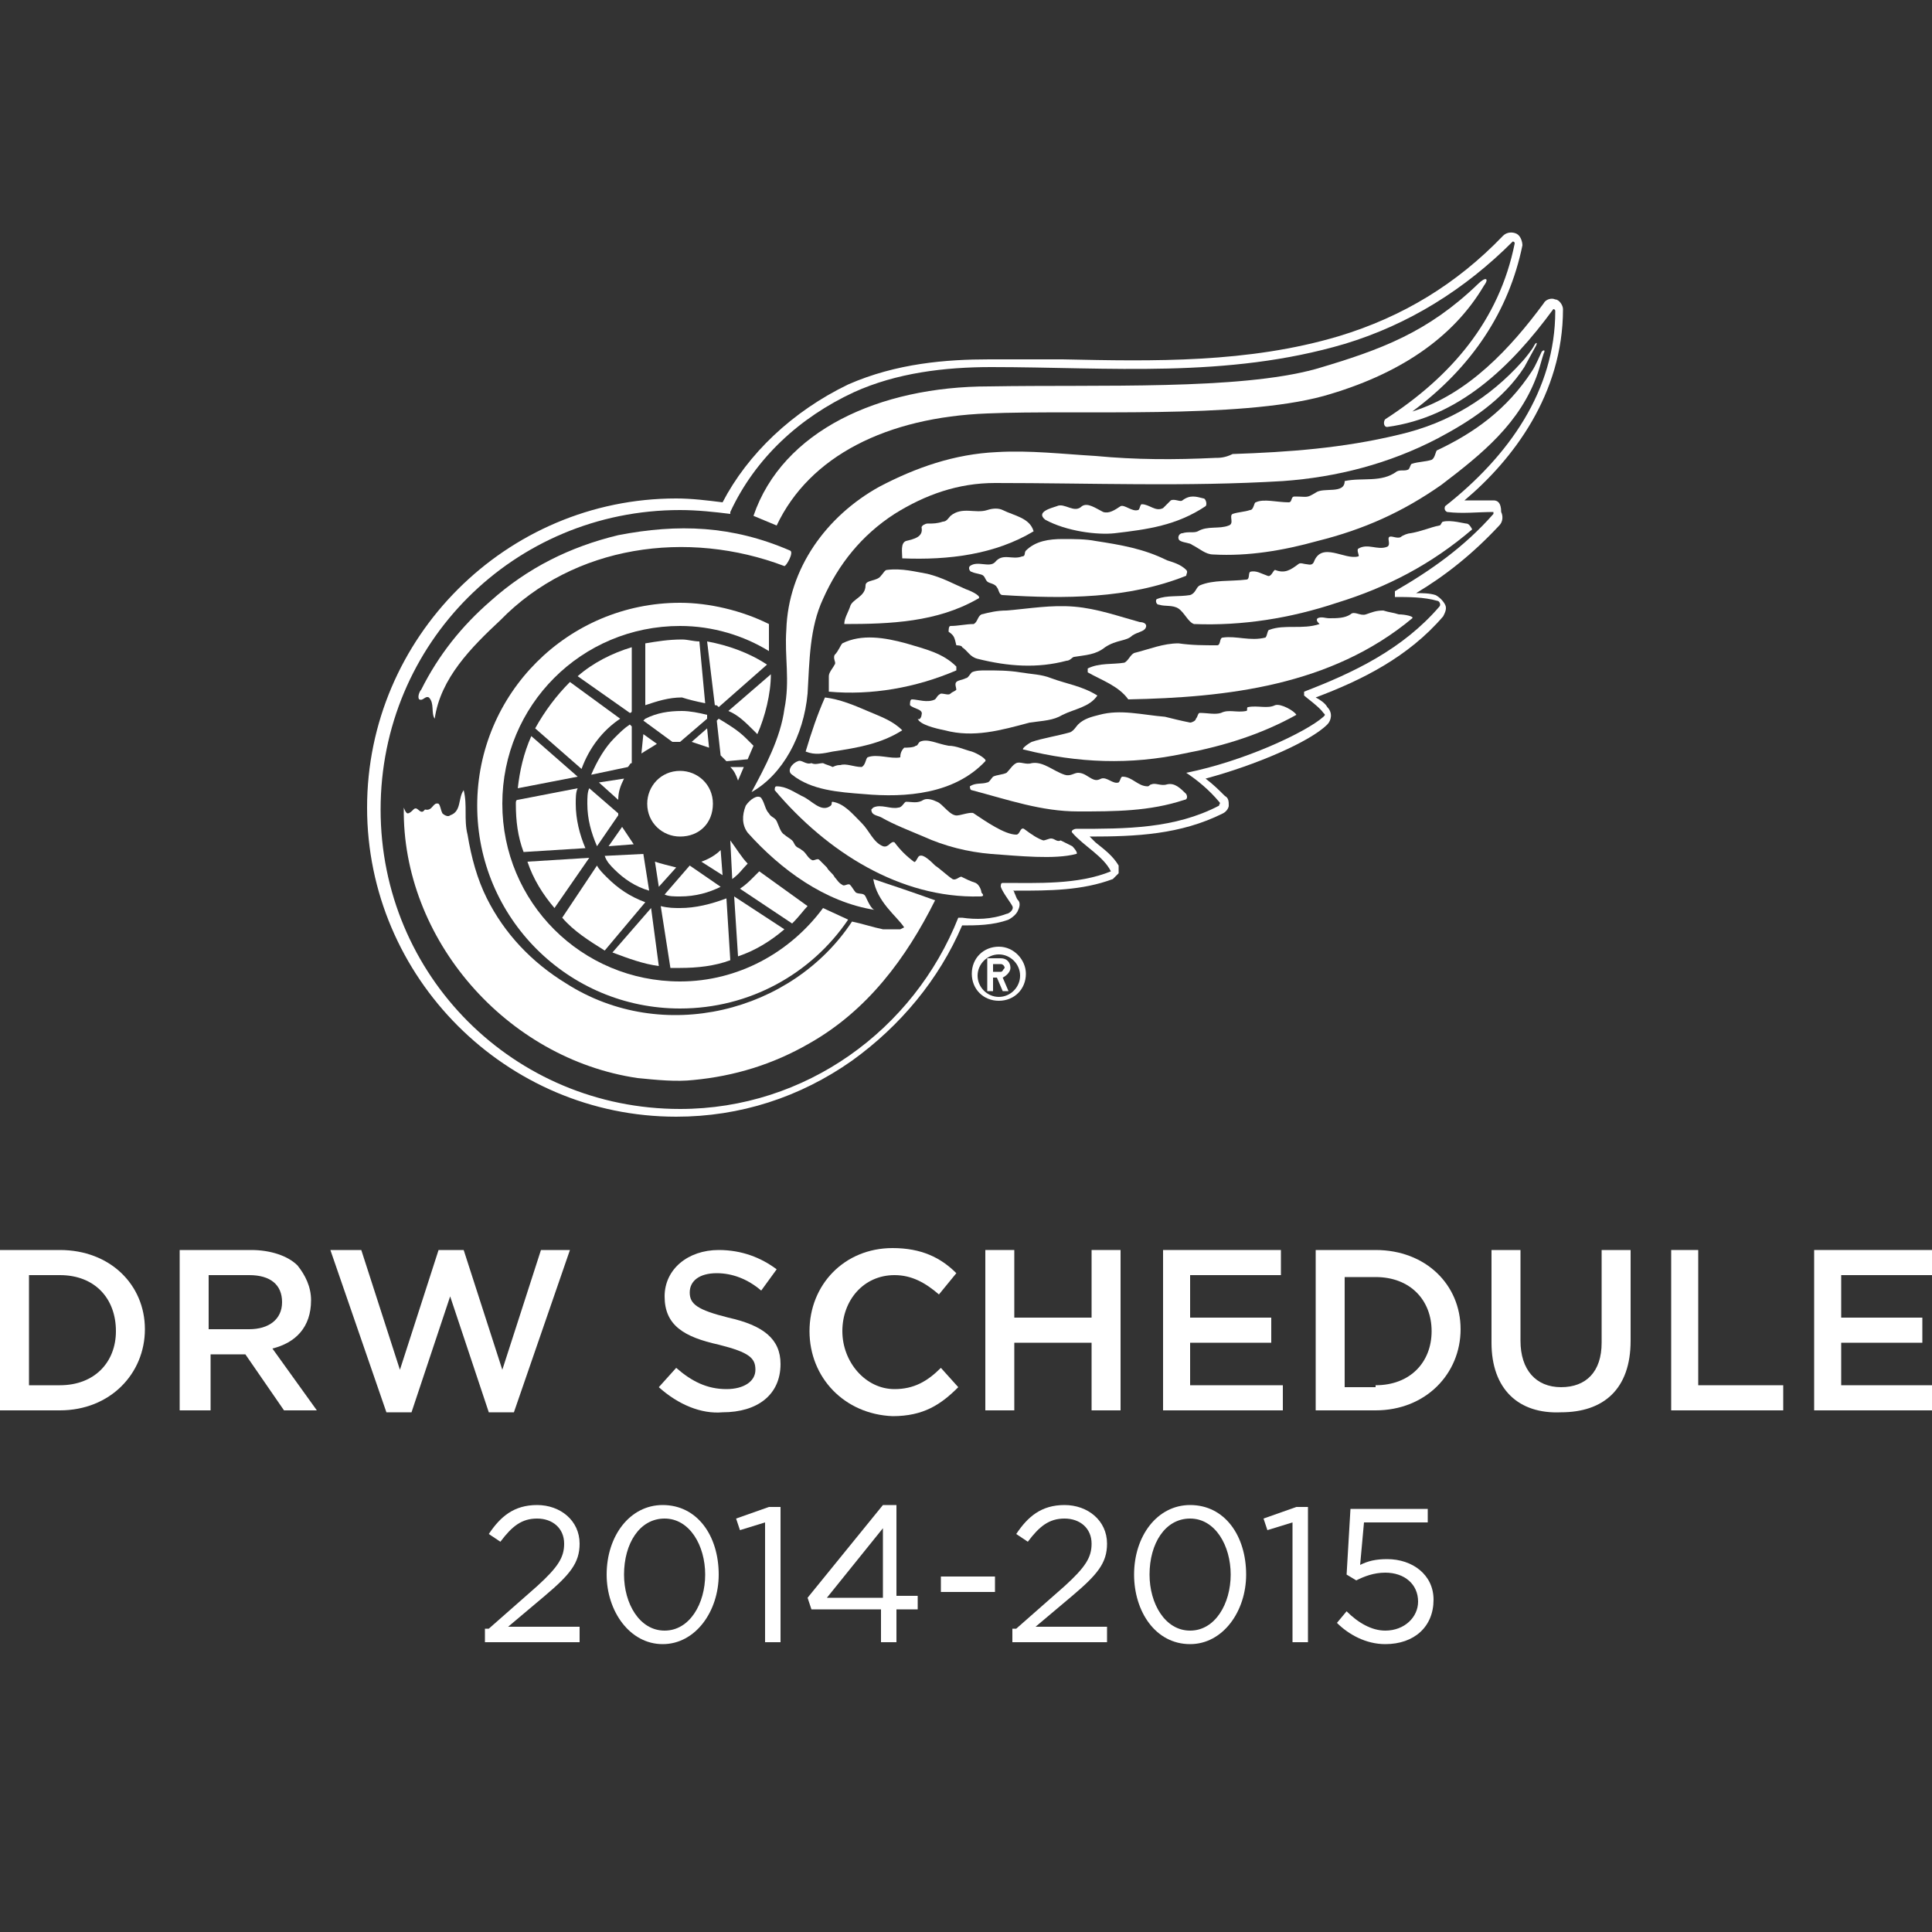 <?xml version="1.0" encoding="utf-8"?>
<!-- Generator: Adobe Illustrator 17.1.0, SVG Export Plug-In . SVG Version: 6.00 Build 0)  -->
<!DOCTYPE svg PUBLIC "-//W3C//DTD SVG 1.1//EN" "http://www.w3.org/Graphics/SVG/1.1/DTD/svg11.dtd">
<svg version="1.1" id="Layer_1" xmlns="http://www.w3.org/2000/svg" xmlns:xlink="http://www.w3.org/1999/xlink" x="0px" y="0px"
	 viewBox="0 0 100 100" enable-background="new 0 0 100 100" xml:space="preserve">
<rect x="0" y="0" width="100" height="100" fill="#333333" stroke="none"/>
<g>
	<g>
		<path fill="#FFFFFF" d="M0,64.7h3.1c2.6,0,4.4,1.8,4.4,4.1v0c0,2.3-1.8,4.2-4.4,4.2H0V64.7z M3.1,71.7c1.8,0,2.9-1.2,2.9-2.8v0
			C6,67.2,4.9,66,3.1,66H1.5v5.7H3.1z"/>
		<path fill="#FFFFFF" d="M9.3,64.7H13c1,0,1.9,0.3,2.4,0.8c0.4,0.5,0.7,1.1,0.7,1.8v0c0,1.4-0.8,2.2-2,2.5l2.3,3.2h-1.7l-2-2.9
			h-1.8V73H9.3V64.7z M12.9,68.8c1,0,1.7-0.5,1.7-1.4v0c0-0.9-0.6-1.4-1.7-1.4h-2.1v2.8H12.9z"/>
		<path fill="#FFFFFF" d="M17.1,64.7h1.6l2,6.2l2-6.2H24l2,6.2l2-6.2h1.5l-2.9,8.4h-1.3l-2-6l-2,6H20L17.1,64.7z"/>
		<path fill="#FFFFFF" d="M34.1,71.8l0.9-1c0.8,0.7,1.6,1.1,2.6,1.1c0.9,0,1.5-0.4,1.5-1v0c0-0.6-0.3-0.9-1.9-1.3
			c-1.8-0.4-2.8-1-2.8-2.5v0c0-1.4,1.2-2.4,2.8-2.4c1.2,0,2.2,0.4,3,1l-0.8,1.1c-0.7-0.6-1.5-0.9-2.3-0.9c-0.9,0-1.4,0.4-1.4,1v0
			c0,0.6,0.4,0.9,2,1.3c1.8,0.4,2.7,1.1,2.7,2.4v0c0,1.6-1.2,2.5-3,2.5C36.3,73.2,35.1,72.7,34.1,71.8z"/>
		<path fill="#FFFFFF" d="M41.9,68.9L41.9,68.9c0-2.4,1.8-4.3,4.3-4.3c1.5,0,2.5,0.5,3.3,1.3l-0.9,1.1c-0.7-0.6-1.4-1-2.3-1
			c-1.6,0-2.7,1.3-2.7,2.9v0c0,1.6,1.2,3,2.7,3c1,0,1.7-0.4,2.4-1.1l0.9,1c-0.9,0.9-1.8,1.5-3.4,1.5C43.7,73.2,41.9,71.3,41.9,68.9z
			"/>
		<path fill="#FFFFFF" d="M51,64.7h1.5v3.5h4v-3.5h1.5V73h-1.5v-3.5h-4V73H51V64.7z"/>
		<path fill="#FFFFFF" d="M60.1,64.7h6.2V66h-4.7v2.2h4.2v1.3h-4.2v2.2h4.8V73h-6.2V64.7z"/>
		<path fill="#FFFFFF" d="M68.1,64.7h3.1c2.6,0,4.4,1.8,4.4,4.1v0c0,2.3-1.8,4.2-4.4,4.2h-3.1V64.7z M71.2,71.7
			c1.8,0,2.9-1.2,2.9-2.8v0c0-1.6-1.1-2.8-2.9-2.8h-1.6v5.7H71.2z"/>
		<path fill="#FFFFFF" d="M77.2,69.5v-4.8h1.5v4.7c0,1.5,0.8,2.4,2.1,2.4c1.3,0,2.1-0.8,2.1-2.3v-4.8h1.5v4.7c0,2.5-1.4,3.7-3.6,3.7
			C78.6,73.2,77.2,71.9,77.2,69.5z"/>
		<path fill="#FFFFFF" d="M86.4,64.7h1.5v7h4.4V73h-5.8V64.7z"/>
		<path fill="#FFFFFF" d="M93.8,64.7h6.2V66h-4.7v2.2h4.2v1.3h-4.2v2.2h4.8V73h-6.2V64.7z"/>
		<path fill="#FFFFFF" d="M25.3,84.3l2.5-2.2c1.1-1,1.4-1.5,1.4-2.2c0-0.8-0.6-1.3-1.4-1.3c-0.8,0-1.3,0.4-1.9,1.2l-0.6-0.4
			c0.6-0.9,1.3-1.5,2.5-1.5c1.2,0,2.2,0.8,2.2,2v0c0,1-0.5,1.6-1.8,2.7l-1.9,1.6h3.7V85h-4.9V84.3z"/>
		<path fill="#FFFFFF" d="M31.4,81.5L31.4,81.5c0-2,1.2-3.6,2.9-3.6c1.8,0,2.9,1.6,2.9,3.6v0c0,1.9-1.2,3.6-2.9,3.6
			C32.6,85.1,31.4,83.4,31.4,81.5z M36.5,81.5L36.5,81.5c0-1.5-0.8-2.9-2.1-2.9c-1.3,0-2.1,1.3-2.1,2.9v0c0,1.5,0.8,2.9,2.1,2.9
			C35.7,84.4,36.5,83,36.5,81.5z"/>
		<path fill="#FFFFFF" d="M39.6,78.8l-1.3,0.4l-0.2-0.6l1.7-0.6h0.6v7h-0.8V78.8z"/>
		<path fill="#FFFFFF" d="M45.7,83.3H42l-0.2-0.6l3.9-4.8h0.7v4.7h1.1v0.7h-1.1V85h-0.8V83.3z M45.7,82.7v-3.6l-2.9,3.6H45.7z"/>
		<path fill="#FFFFFF" d="M48.7,81.6h2.8v0.8h-2.8V81.6z"/>
		<path fill="#FFFFFF" d="M52.6,84.3l2.5-2.2c1.1-1,1.4-1.5,1.4-2.2c0-0.8-0.6-1.3-1.4-1.3c-0.8,0-1.3,0.4-1.9,1.2l-0.6-0.4
			c0.6-0.9,1.3-1.5,2.5-1.5c1.2,0,2.2,0.8,2.2,2v0c0,1-0.5,1.6-1.8,2.7l-1.9,1.6h3.7V85h-4.9V84.3z"/>
		<path fill="#FFFFFF" d="M58.7,81.5L58.7,81.5c0-2,1.2-3.6,2.9-3.6c1.8,0,2.9,1.6,2.9,3.6v0c0,1.9-1.2,3.6-2.9,3.6
			C59.8,85.1,58.7,83.4,58.7,81.5z M63.7,81.5L63.7,81.5c0-1.5-0.8-2.9-2.1-2.9c-1.3,0-2.1,1.3-2.1,2.9v0c0,1.5,0.8,2.9,2.1,2.9
			C62.9,84.4,63.7,83,63.7,81.5z"/>
		<path fill="#FFFFFF" d="M66.9,78.8l-1.3,0.4l-0.2-0.6l1.7-0.6h0.6v7h-0.8V78.8z"/>
		<path fill="#FFFFFF" d="M69.2,84l0.5-0.6c0.6,0.6,1.3,1,2,1c1,0,1.7-0.7,1.7-1.5v0c0-0.9-0.7-1.5-1.7-1.5c-0.6,0-1.1,0.2-1.5,0.4
			l-0.5-0.3l0.2-3.4h4v0.7h-3.3L70.4,81c0.4-0.2,0.8-0.3,1.4-0.3c1.3,0,2.4,0.8,2.4,2.1v0c0,1.4-1,2.3-2.5,2.3
			C70.7,85.1,69.8,84.6,69.2,84z"/>
	</g>
	<g>
		<path fill="#FFFFFF" d="M77.3,26.6c-1.5,1.7-3.2,2.9-5.1,4c0,0,0,0.2,0,0.3c0.7,0,1.5,0,2.2,0.2c0.1,0,0.2,0.2,0.1,0.3
			c-1.9,2.2-4.4,3.4-7,4.4c0,0,0,0.1,0,0.2c0.1,0.1,0.8,0.6,1,0.9c0.1,0.1,0.1,0.1,0,0.2c-0.9,0.8-4.1,2.3-7.1,2.9
			c0.6,0.4,1.2,0.9,1.7,1.5c0.1,0.1,0,0.1,0,0.2c-2.3,1.2-4.8,1.2-7.4,1.2c-0.1,0-0.3,0.1-0.2,0.2c0.6,0.7,1.6,1.2,2,2
			c-1.7,0.7-3.8,0.6-5.6,0.6c-0.1,0-0.1,0.1-0.1,0.2c0.1,0.3,0.5,0.8,0.6,1c0.1,0.2-0.2,0.4-0.3,0.4c-0.8,0.3-1.6,0.3-2.3,0.2
			l-0.2,0c-2.3,5.8-7.9,9.9-14.4,9.9c-8.6,0-15.5-6.9-15.5-15.5c0-8.6,6.9-15.5,15.5-15.5c0.9,0,1.8,0.1,2.6,0.2l0-0.1
			c1.3-2.8,3.6-4.9,6.4-6.2c2.2-1,4.7-1.3,7.1-1.3c6.1,0,12.2,0.6,18.3-1.2c3.3-1,6.2-2.8,8.7-5.3c0,0,0.1,0,0.1,0.1
			c-0.8,4-3.3,6.9-6.7,9.1c-0.1,0.1-0.1,0.4,0.1,0.4c3.7-0.5,6.4-3.1,8.6-6.1c0,0,0.1,0,0.1,0.1c0,4.1-2.4,7.5-5.7,10.1
			c0,0-0.1,0.2,0.1,0.3c0.8,0.1,1.6,0,2.4,0C77.3,26.4,77.3,26.6,77.3,26.6 M77.3,25.9c-0.4,0-0.9,0-1.3,0c-0.1,0-0.2,0-0.2,0
			c2.5-2.1,5.1-5.5,5.1-9.9c0-0.2-0.2-0.5-0.4-0.5c-0.2-0.1-0.5,0-0.6,0.2c-1.7,2.3-3.9,4.7-6.8,5.6c3.1-2.3,5-5.2,5.7-8.6
			c0-0.2-0.1-0.5-0.3-0.6c-0.2-0.1-0.5-0.1-0.7,0.1c-2.4,2.5-5.2,4.2-8.5,5.2c-4.7,1.4-9.6,1.3-14.3,1.2c-1.2,0-2.5,0-3.8,0
			c-2.2,0-4.8,0.2-7.3,1.3c-2.9,1.4-5.2,3.6-6.5,6.1c-0.8-0.1-1.6-0.2-2.4-0.2c-8.8,0-16,7.2-16,16c0,8.8,7.2,16,16,16
			c3.3,0,6.4-1,9.1-2.9c2.5-1.8,4.5-4.2,5.7-7c0.7,0,1.6,0,2.4-0.3c0,0,0.4-0.2,0.5-0.5c0.1-0.2,0.1-0.4,0-0.5
			c-0.1-0.1-0.1-0.2-0.2-0.4c0,0,0-0.1-0.1-0.1c0.1,0,0.2,0,0.2,0c1.7,0,3.4,0,5-0.6c0.1-0.1,0.2-0.2,0.3-0.3c0-0.1,0-0.3,0-0.4
			c-0.3-0.5-0.7-0.8-1.2-1.2c-0.1-0.1-0.2-0.2-0.3-0.3c2.4,0,4.7-0.1,6.9-1.2c0.2-0.1,0.3-0.3,0.3-0.4c0-0.2,0-0.4-0.2-0.5
			c-0.3-0.3-0.6-0.6-1-0.9c2.6-0.7,5.4-1.9,6.3-2.8c0.2-0.2,0.3-0.6,0-0.9c-0.1-0.2-0.4-0.4-0.6-0.5c2.4-0.9,4.8-2.1,6.6-4.2
			c0.1-0.2,0.2-0.4,0.1-0.6c-0.1-0.2-0.3-0.4-0.5-0.5c-0.3-0.1-0.7-0.1-1-0.1c1.5-0.9,2.9-2,4.3-3.5c0.2-0.2,0.2-0.5,0.1-0.7
			C77.7,26,77.5,25.9,77.3,25.9z"/>
		<path fill="#FFFFFF" d="M74.4,23.3c-0.1,0-0.1,0.4-0.3,0.5c-0.3,0.1-0.7,0.1-1,0.2c-0.1,0-0.1,0.2-0.2,0.3c-0.2,0.1-0.4,0-0.6,0.1
			c-0.8,0.6-1.8,0.3-2.7,0.5c0,0.7-1.1,0.3-1.5,0.6c-0.5,0.3-0.4,0.2-1.1,0.2c-0.2,0-0.1,0.3-0.3,0.3c-0.6,0-1.3-0.2-1.7,0
			c-0.1,0-0.1,0.4-0.3,0.4c-0.3,0.1-0.6,0.1-0.9,0.2c-0.2,0.1,0.1,0.5-0.2,0.6c-0.5,0.2-1.1,0-1.6,0.3c-0.2,0.1-0.5,0-0.8,0.1
			c-0.2,0-0.3,0.3-0.1,0.4c0.2,0.1,0.5,0.1,0.6,0.2c0.4,0.2,0.7,0.5,1.1,0.5c1.8,0.1,3.6-0.2,5.4-0.7c2.4-0.6,4.4-1.5,6.4-2.9
			c2.1-1.6,4.1-3.2,5-5.8c0.1-0.3,0.2-0.7,0.3-1c0.1-0.2,0-0.2-0.1-0.1c-0.1,0.2-0.3,0.7-0.5,1C78,21.2,76.3,22.4,74.4,23.3"/>
		<path fill="#FFFFFF" d="M61.4,29.5c-0.3-0.3-0.7-0.4-1-0.5c-1.2-0.6-2.4-0.8-3.7-1c-0.5-0.1-1.1-0.1-1.7-0.1
			c-0.7,0-1.4,0.1-1.9,0.6c-0.1,0.1,0,0.3-0.2,0.3c-0.5,0.2-1-0.2-1.4,0.3c-0.3,0.3-0.9-0.1-1.3,0.2c-0.1,0.1,0,0.3,0.1,0.3
			c0.2,0.1,0.5,0.1,0.6,0.2c0.1,0.1,0.1,0.2,0.2,0.3c0.1,0.1,0.4,0.1,0.5,0.3c0.1,0.1,0.1,0.4,0.3,0.4c3.2,0.2,6.5,0.2,9.5-1
			C61.4,29.7,61.5,29.6,61.4,29.5"/>
		<path fill="#FFFFFF" d="M42.9,35c0,0.3,0,0.8,0,0.8c2.2,0.2,4.5-0.2,6.6-1.1c0,0,0-0.2,0-0.2c-0.7-0.7-1.6-0.9-2.6-1.2
			c-1.1-0.3-2.3-0.5-3.3,0c-0.1,0.1-0.2,0.4-0.4,0.6c-0.1,0.2,0.1,0.4,0,0.5C43.1,34.6,42.9,34.8,42.9,35"/>
		<path fill="#FFFFFF" d="M53.5,27.5c-0.2-0.7-1-0.8-1.6-1.1c-0.2-0.1-0.5-0.1-0.8,0c-0.6,0.2-1.3-0.2-1.9,0.3
			C49.1,26.8,49,27,48.8,27c-0.3,0.1-0.5,0.1-0.8,0.1c-0.1,0-0.3,0.1-0.3,0.2c0.1,0.5-0.4,0.6-0.8,0.7c-0.3,0.1-0.2,0.6-0.2,0.9
			C49.1,29,51.5,28.7,53.5,27.5"/>
		<path fill="#FFFFFF" d="M45.9,29.5c-0.1,0-0.2,0.2-0.3,0.3c-0.2,0.3-0.8,0.2-0.8,0.5c0,0.6-0.7,0.7-0.8,1.1
			c-0.1,0.3-0.3,0.6-0.3,0.9c2.4,0,4.8-0.1,6.9-1.3c0.3-0.1-0.3-0.4-0.6-0.5c-0.7-0.3-1.2-0.6-2-0.8C47.4,29.6,46.7,29.4,45.9,29.5"
			/>
		<path fill="#FFFFFF" d="M41.7,38.9c0.5,0.2,0.9,0.1,1.4,0c1.3-0.2,2.5-0.4,3.6-1.1c-0.5-0.5-1.1-0.7-1.8-1
			c-0.7-0.3-1.4-0.6-2.2-0.7C42.3,37,42,37.9,41.7,38.9"/>
		<path fill="#FFFFFF" d="M41.3,39.4c-0.3,0.1-0.6,0.5-0.3,0.7c1,0.8,2.4,0.9,3.7,1c2.2,0.2,4.7,0,6.3-1.7c0.1-0.1-0.4-0.4-0.7-0.5
			c-0.4-0.1-0.8-0.3-1.2-0.3c-0.6-0.1-1.1-0.4-1.5-0.2c-0.1,0.1-0.1,0.2-0.2,0.2c-0.1,0.1-0.5,0.1-0.6,0.1c-0.2,0.2-0.2,0.4-0.2,0.5
			c-0.5,0.1-1.2-0.2-1.7,0c-0.1,0.1-0.1,0.4-0.3,0.5c-0.4,0-0.8-0.2-1.1-0.1c-0.1,0-0.2,0-0.4,0.1c-0.2-0.1-0.3-0.1-0.5-0.2
			c-0.2,0-0.4,0.1-0.6,0C41.7,39.6,41.5,39.3,41.3,39.4"/>
		<path fill="#FFFFFF" d="M55,37c0.6-0.3,1.4-0.4,1.8-1c-0.8-0.5-1.6-0.6-2.4-0.9c-0.5-0.2-1-0.2-1.6-0.3c-0.6-0.1-1.2-0.1-1.8-0.1
			c-0.2,0-0.5,0-0.7,0.1c-0.1,0.1-0.2,0.3-0.3,0.3c-0.2,0.1-0.4,0.1-0.5,0.2c-0.1,0.1,0,0.3,0,0.4c-0.1,0.1-0.2,0.1-0.3,0.2
			c-0.1,0.1-0.3,0-0.5,0c-0.2,0.1-0.2,0.2-0.3,0.3c-0.4,0.2-0.9,0-1.2,0c-0.1,0-0.1,0.2-0.1,0.3c0.2,0.2,0.7,0.2,0.6,0.5
			c0,0.1-0.1,0.3-0.2,0.2c0.1,0.3,0.9,0.5,1.4,0.6c1.5,0.4,2.9,0,4.4-0.4C54,37.3,54.5,37.3,55,37"/>
		<path fill="#FFFFFF" d="M58.6,32.9c0.3-0.2,0.6-0.2,0.7-0.4c0.1-0.2-0.1-0.3-0.3-0.3c-1.1-0.3-2.2-0.7-3.4-0.8
			c-1.2-0.1-2.3,0.1-3.5,0.2c-0.5,0-0.9,0.1-1.3,0.2c-0.2,0.1-0.2,0.4-0.4,0.5c-0.4,0-0.8,0.1-1.2,0.1c-0.1,0-0.1,0.2-0.1,0.3
			c0.3,0.2,0.3,0.3,0.4,0.7c0,0,0.3,0,0.3,0.1c0.3,0.2,0.4,0.5,0.8,0.6c1.6,0.4,3.1,0.5,4.6,0.1c0.2,0,0.3-0.2,0.4-0.2
			c0.6-0.1,1.1-0.1,1.6-0.5C57.8,33.1,58.3,33.2,58.6,32.9"/>
		<path fill="#FFFFFF" d="M57.7,27.6c1.7-0.2,3.2-0.4,4.7-1.4c0.1-0.1,0-0.4-0.1-0.4c-0.4-0.1-0.7-0.2-1.1,0.1
			c-0.1,0.1-0.4-0.1-0.6,0c-0.1,0.1-0.3,0.3-0.4,0.4c-0.4,0.2-0.7-0.2-1.1-0.2c-0.1,0-0.1,0.3-0.2,0.3c-0.3,0.1-0.7-0.3-0.9-0.2
			c-0.3,0.2-0.6,0.4-0.9,0.3c-0.4-0.2-0.8-0.5-1.1-0.3c-0.4,0.4-0.9-0.2-1.3,0c-0.3,0.1-1.1,0.3-0.6,0.7
			C55.2,27.5,56.8,27.7,57.7,27.6"/>
		<path fill="#FFFFFF" d="M62.9,23.7c-2.1,0.1-4.1,0.1-6.2-0.1c-1.7-0.1-3.4-0.3-5.1-0.2c-2.2,0.1-4.2,0.8-6.1,1.8
			c-2.7,1.5-4.7,4.2-4.8,7.4c-0.1,1.4,0.2,2.6-0.1,4.1c-0.2,1.5-1,3-1.7,4.3c1.6-0.9,2.7-2.9,2.9-5.1c0.1-1.7,0.1-3.4,0.8-4.9
			c0.8-1.8,2-3.3,3.7-4.4c1.6-1,3.3-1.6,5.2-1.6c5,0,9.9,0.2,14.9-0.1c2.8-0.2,5.5-0.9,8-2.2c1.7-0.9,3.4-2,4.5-3.7
			c0.1-0.2,0.5-0.9,0.6-1.1c0.1-0.2,0-0.2-0.1,0c-0.1,0.2-0.5,0.7-0.6,0.8c-1.7,1.9-3.8,3.2-6.4,3.8c-2.9,0.7-5.7,0.9-8.6,1
			C63.4,23.7,63.1,23.7,62.9,23.7"/>
		<path fill="#FFFFFF" d="M41.8,46.9l-2.5-1.8L39,45.4c-0.2,0.2-0.4,0.4-0.7,0.6l2.7,1.8C41.4,47.4,41.6,47.1,41.8,46.9"/>
		<path fill="#FFFFFF" d="M38.2,49.5c0.9-0.3,1.7-0.8,2.4-1.4L38,46.4L38.2,49.5"/>
		<path fill="#FFFFFF" d="M37.8,43.5l0.1,2c0.4-0.3,0.5-0.5,0.8-0.8C38.4,44.4,38.1,43.9,37.8,43.5"/>
		<path fill="#FFFFFF" d="M37.8,39.7c0.2,0.2,0.3,0.4,0.4,0.7l0.3-0.7L37.8,39.7"/>
		<path fill="#FFFFFF" d="M39,38.6l-0.4-0.4c-0.4-0.4-0.9-0.7-1.4-1l-0.1,0.1l0.2,1.8c0.1,0.1,0.2,0.2,0.3,0.3l1.1-0.1L39,38.6"/>
		<path fill="#FFFFFF" d="M33.3,37.3l1.5,1.1c0.1,0,0.2,0,0.4,0l1.4-1.2l0-0.2c-0.4-0.1-0.9-0.2-1.3-0.2c-0.7,0-1.3,0.1-1.9,0.4
			L33.3,37.3"/>
		<path fill="#FFFFFF" d="M36.5,36.4l-0.3-3.2c-0.3,0-0.6-0.1-0.9-0.1c-0.7,0-1.3,0.1-1.9,0.2l0,3.2c0.6-0.2,1.2-0.4,1.9-0.4
			C35.6,36.2,36,36.3,36.5,36.4"/>
		<path fill="#FFFFFF" d="M35.2,46.4c0.8,0,1.5-0.2,2.1-0.5l-1.6-1.1l-1.3,1.5C34.6,46.4,34.9,46.4,35.2,46.4"/>
		<path fill="#FFFFFF" d="M36.9,41.6c0-1-0.8-1.7-1.7-1.7c-1,0-1.7,0.8-1.7,1.7c0,1,0.8,1.7,1.7,1.7C36.2,43.3,36.9,42.6,36.9,41.6"
			/>
		<path fill="#FFFFFF" d="M37.3,44c-0.3,0.3-0.7,0.5-1,0.6l1.1,0.7L37.3,44"/>
		<path fill="#FFFFFF" d="M39.7,34.4c-0.9-0.6-2-1-3.1-1.2l0.4,3.3c0.1,0,0.1,0,0.2,0.1L39.7,34.4"/>
		<path fill="#FFFFFF" d="M35.8,38.4c0.3,0.1,0.6,0.2,0.9,0.3l-0.1-1L35.8,38.4"/>
		<path fill="#FFFFFF" d="M33.2,39c0.3-0.2,0.5-0.3,0.8-0.5L33.3,38L33.2,39"/>
		<path fill="#FFFFFF" d="M31.8,45c0.5,0.5,1.1,0.9,1.8,1.1l-0.3-1.9c0,0,0,0,0,0l-2,0.1C31.4,44.6,31.6,44.8,31.8,45"/>
		<path fill="#FFFFFF" d="M32.8,43.7c-0.2-0.3-0.4-0.6-0.6-0.9l-0.7,1L32.8,43.7"/>
		<path fill="#FFFFFF" d="M32,41.4c0-0.4,0.1-0.7,0.3-1.1L31,40.5L32,41.4"/>
		<path fill="#FFFFFF" d="M31.8,38.2c-0.5,0.5-0.9,1.2-1.2,1.9l1.9-0.4c0.1-0.1,0.1-0.2,0.2-0.2l0-1.9l-0.1-0.1
			C32.3,37.7,32.1,37.9,31.8,38.2"/>
		<path fill="#FFFFFF" d="M30.4,41.6c0,0.8,0.2,1.5,0.5,2.2l1.1-1.6c0,0,0-0.1,0-0.1l-1.5-1.3C30.4,41,30.4,41.3,30.4,41.6"/>
		<path fill="#FFFFFF" d="M32.6,36.9c0,0,0.1,0,0.1-0.1l0-3.3c-1,0.3-2,0.8-2.8,1.5L32.6,36.9"/>
		<path fill="#FFFFFF" d="M27.7,37.7l2.4,2.1c0.4-1.1,1.1-2,2-2.6l-2.6-1.9C28.8,36,28.2,36.8,27.7,37.7"/>
		<path fill="#FFFFFF" d="M26.8,40.8l3.1-0.6l-2.4-2.1C27.1,39,26.9,39.9,26.8,40.8"/>
		<path fill="#FFFFFF" d="M26.7,41.6c0,0.9,0.1,1.7,0.4,2.5l3.2-0.2c-0.3-0.7-0.5-1.5-0.5-2.3c0-0.3,0-0.6,0.1-0.8l-3.1,0.6
			C26.7,41.4,26.7,41.5,26.7,41.6"/>
		<path fill="#FFFFFF" d="M30.5,44.4l-3.2,0.2c0.3,0.9,0.8,1.7,1.4,2.4L30.5,44.4"/>
		<path fill="#FFFFFF" d="M33.4,46.7c-0.8-0.3-1.4-0.7-2-1.3c-0.2-0.2-0.4-0.4-0.5-0.6l-1.8,2.7c0.6,0.7,1.4,1.2,2.2,1.7L33.4,46.7"
			/>
		<path fill="#FFFFFF" d="M33.7,47l-2,2.3c0.8,0.3,1.6,0.6,2.4,0.7L33.7,47"/>
		<path fill="#FFFFFF" d="M33.9,44.6l0.2,1.3l0.9-1C34.6,44.8,34.2,44.7,33.9,44.6"/>
		<path fill="#FFFFFF" d="M35.2,50.1c0.9,0,1.8-0.1,2.6-0.4l-0.2-3.2C36.8,46.8,36,47,35.2,47c-0.3,0-0.6,0-1-0.1l0.5,3.2
			C34.9,50.1,35,50.1,35.2,50.1"/>
		<path fill="#FFFFFF" d="M39.9,34.9l-2.2,1.9c0.5,0.2,0.9,0.6,1.3,1l0.2,0.2C39.6,37.1,39.9,35.9,39.9,34.9"/>
		<path fill="#FFFFFF" d="M35.2,31.2c-5.8,0-10.5,4.7-10.5,10.5c0,5.8,4.7,10.5,10.5,10.5c3.6,0,6.8-1.8,8.7-4.6L42.6,47
			c-1.7,2.3-4.4,3.8-7.4,3.8c-5.1,0-9.2-4.1-9.2-9.2c0-5.1,4.1-9.2,9.2-9.2c1.7,0,3.3,0.5,4.6,1.3v-1.4
			C38.4,31.6,36.7,31.2,35.2,31.2"/>
		<path fill="#FFFFFF" d="M44.8,46.4c-0.1-0.2-0.3-0.1-0.5-0.2c-0.1-0.1-0.2-0.3-0.3-0.4c-0.1-0.1-0.3,0.1-0.4,0
			c-0.2-0.1-0.3-0.3-0.4-0.4c-0.1-0.2-0.3-0.3-0.4-0.5c-0.1-0.1-0.3-0.3-0.4-0.4c-0.1-0.1-0.3,0.1-0.4,0c-0.2-0.1-0.3-0.4-0.5-0.5
			c-0.1-0.1-0.2-0.1-0.3-0.2c-0.1-0.1-0.1-0.2-0.2-0.3c-0.1-0.1-0.3-0.2-0.4-0.3c-0.2-0.1-0.3-0.5-0.4-0.7c-0.1-0.2-0.3-0.2-0.4-0.4
			c-0.2-0.2-0.2-0.5-0.4-0.8c-0.2-0.2-0.6,0.1-0.8,0.4c-0.2,0.5-0.2,1,0.1,1.4c1.7,1.9,4,3.6,6.6,4C45.1,47.1,44.9,46.6,44.8,46.4"
			/>
		<path fill="#FFFFFF" d="M51.1,21.4c4.7-0.2,13,0.3,17.4-0.9c3.9-1.1,6.7-3,8.3-5.7c0.3-0.4,0.1-0.5-0.3-0.1
			c-2.6,2.5-5,3.4-8.4,4.4c-4,1.1-11.1,0.8-16.9,0.9C45.5,20,40.5,22.3,39,26.7l1.2,0.5C41.9,23.6,45.9,21.6,51.1,21.4"/>
		<path fill="#FFFFFF" d="M22.2,36.1c0.3,0.3,0.1,0.8,0.3,1.1c0.3-2.1,1.9-3.7,3.4-5.1c3.8-3.9,9.7-4.7,14.7-2.8
			c0.1,0,0.5-0.7,0.3-0.8c-3-1.3-5.8-1.4-8.9-0.8c-2.5,0.6-4.7,1.7-6.6,3.4c-1.5,1.3-2.7,2.8-3.6,4.6c-0.1,0.1-0.2,0.4-0.1,0.5
			C21.9,36.3,22,36,22.2,36.1"/>
		<path fill="#FFFFFF" d="M46.8,48c0,0-0.2,0.1-0.2,0.1c-0.3,0-0.6,0-0.9,0c-0.5-0.1-1.1-0.3-1.6-0.4c-3.1,4.7-9.8,6.4-14.8,3.2
			c-1.8-1.1-3.2-2.6-4.1-4.4c-0.5-1-0.8-2.1-1-3.3c-0.2-0.8,0-1.5-0.2-2.3c-0.3,0.4-0.1,1.1-0.7,1.3c-0.1,0.1-0.3,0-0.4-0.1
			c-0.1-0.2-0.1-0.4-0.2-0.5c-0.3-0.1-0.3,0.4-0.7,0.3c0,0-0.1,0.1-0.1,0.1c-0.2,0.1-0.3-0.3-0.5-0.1c-0.1,0.1-0.2,0.2-0.3,0.2
			c-0.1,0-0.2-0.3-0.2-0.3c-0.1,6.8,5.3,13,12.1,14c1,0.1,2,0.2,2.9,0.1c2.1-0.2,4.1-0.8,6-1.9c3-1.7,5-4.4,6.5-7.4
			c-1.1-0.4-2.3-0.8-3.2-1.1C45.4,46.7,46.4,47.4,46.8,48"/>
		<path fill="#FFFFFF" d="M50.5,45.7c-0.3-0.1-0.5-0.2-0.7-0.3c-0.1-0.1-0.3,0.2-0.5,0.1c-0.3-0.2-0.6-0.5-0.9-0.7
			c-0.2-0.2-0.6-0.6-0.8-0.5c-0.1,0-0.2,0.4-0.3,0.3c-0.4-0.3-0.7-0.6-1-1c-0.2-0.1-0.3,0.3-0.6,0.2c-0.5-0.2-0.7-0.8-1.1-1.2
			c-0.5-0.5-0.9-1-1.5-1.1c-0.1,0,0,0.1-0.1,0.2c-0.5,0.4-1-0.3-1.5-0.5c-0.4-0.2-0.8-0.5-1.3-0.5c-0.1,0-0.1,0.1-0.1,0.2
			c2.7,3.2,6.5,5.6,10.6,5.5c0.1,0,0.3,0,0.1-0.2C50.8,46.1,50.7,45.8,50.5,45.7"/>
		<path fill="#FFFFFF" d="M54.4,43.4c-0.1,0-0.3,0.1-0.4,0.1c-0.3-0.1-0.6-0.3-1-0.6c-0.2-0.1-0.2,0.3-0.4,0.3
			c-0.6,0-1.6-0.7-2.2-1.1c-0.1-0.1-0.7,0.1-0.8,0.1c-0.4,0.1-0.8-0.6-1.1-0.7c-0.2-0.1-0.5-0.2-0.7-0.1c-0.3,0.2-0.6,0.1-0.9,0.1
			c-0.1,0-0.2,0.3-0.4,0.3c-0.4,0.1-0.9-0.2-1.3,0c0,0-0.1,0.1-0.1,0.1c0,0.3,0.3,0.3,0.5,0.4c0.7,0.4,1.5,0.7,2.2,1
			c1.1,0.5,2.3,0.8,3.5,0.9c1.4,0.1,3.3,0.3,4.4,0c0.1,0,0-0.2-0.2-0.4c-0.2-0.1-0.4-0.2-0.6-0.3C54.7,43.6,54.6,43.4,54.4,43.4"/>
		<path fill="#FFFFFF" d="M60.4,40.6c-0.3,0.1-0.6-0.1-0.8,0c-0.1,0-0.1,0.1-0.2,0.1c-0.5,0-0.8-0.5-1.3-0.5c-0.1,0-0.1,0.2-0.2,0.3
			c-0.3,0.1-0.6-0.3-0.9-0.2c-0.2,0.1-0.3,0.1-0.5,0c-0.2-0.1-0.4-0.3-0.7-0.3c-0.2,0-0.4,0.2-0.7,0.1c-0.6-0.2-1.1-0.7-1.7-0.6
			c-0.3,0.1-0.6-0.1-0.8,0c-0.2,0.1-0.3,0.3-0.5,0.5c-0.2,0.1-0.5,0.1-0.7,0.2c-0.1,0.1-0.2,0.3-0.3,0.3c-0.3,0.1-0.6,0-0.9,0.2
			c0,0,0,0.2,0.1,0.2c1.9,0.5,3.6,1.1,5.5,1.1c1.9,0,3.7,0,5.5-0.6c0.1,0,0.2-0.1,0.1-0.3C61.1,40.8,60.8,40.5,60.4,40.6"/>
		<path fill="#FFFFFF" d="M66,36.5c-0.4,0.2-0.9,0-1.4,0.1c-0.1,0,0,0.2-0.1,0.2c-0.5,0.1-0.9-0.1-1.3,0.1c-0.3,0.1-0.7,0-1.1,0
			c-0.1,0-0.1,0.2-0.2,0.3c0,0.1-0.2,0.2-0.3,0.2c-0.5-0.1-0.9-0.2-1.3-0.3C59.1,37,58,36.7,56.9,37c-0.4,0.1-0.8,0.2-1.1,0.5
			c-0.1,0.1-0.2,0.3-0.4,0.4c-0.7,0.2-1.4,0.3-2,0.5c-0.2,0.1-0.6,0.4-0.4,0.4c2.8,0.7,5.5,0.8,8.3,0.2c2.1-0.4,4-1,5.8-2
			C67,36.8,66.3,36.4,66,36.5"/>
		<path fill="#FFFFFF" d="M70.7,31.8c-0.3,0.1-0.6-0.2-0.8,0c-0.3,0.2-0.7,0.2-1.1,0.2c-0.2,0-0.4-0.1-0.6,0c-0.1,0.1,0,0.2,0.1,0.3
			c-0.9,0.3-1.8,0-2.6,0.3c-0.1,0-0.1,0.3-0.2,0.4c-0.8,0.2-1.5-0.1-2.2,0c-0.2,0-0.1,0.4-0.3,0.4c-0.7,0-1.3,0-2-0.1
			c-0.8,0-1.5,0.3-2.3,0.5c-0.2,0.1-0.3,0.4-0.5,0.5c-0.6,0.1-1.3,0-1.9,0.3c0,0,0,0.2,0,0.2c0.7,0.4,1.6,0.7,2.1,1.4
			c5.1-0.1,10.5-0.7,14.7-4.2c0.1-0.1-0.4-0.2-0.7-0.2c-0.3-0.1-0.5-0.1-0.8-0.2C71.2,31.6,71,31.7,70.7,31.8"/>
		<path fill="#FFFFFF" d="M75.9,27.1c-0.1,0-0.8-0.2-1.2-0.1c-0.1,0-0.1,0.2-0.2,0.2c-0.5,0.1-0.9,0.3-1.5,0.4
			c-0.1,0-0.4,0.1-0.5,0.2c-0.2,0.1-0.5-0.1-0.6,0c-0.1,0.1,0.1,0.4-0.1,0.5c-0.5,0.2-1-0.2-1.5,0.1c-0.1,0.1,0.1,0.4,0,0.4
			c-0.7,0.2-1.9-0.8-2.3,0.3c-0.1,0.2-0.3,0.1-0.4,0.1c-0.1,0-0.3-0.1-0.4,0c-0.4,0.3-0.7,0.5-1.2,0.3c-0.1,0-0.2,0.4-0.4,0.3
			c-0.3-0.1-0.6-0.3-0.9-0.2c-0.1,0.1,0,0.4-0.2,0.4c-0.8,0.1-1.7,0-2.4,0.3c-0.2,0.1-0.2,0.4-0.5,0.5c-0.6,0.1-1.2,0-1.7,0.2
			c-0.1,0-0.1,0.3,0.1,0.3c0.3,0.1,0.7,0,1,0.2c0.3,0.2,0.5,0.7,0.8,0.8c2.5,0.1,5-0.3,7.4-1.1c2.6-0.8,4.9-2,7-3.8
			C76.1,27.2,76,27.1,75.9,27.1"/>
		<path fill="#FFFFFF" d="M51.7,51.6c-0.6,0-1.1-0.5-1.1-1.1s0.5-1.1,1.1-1.1s1.1,0.5,1.1,1.1S52.3,51.6,51.7,51.6 M51.7,49
			c-0.8,0-1.4,0.6-1.4,1.4c0,0.8,0.6,1.4,1.4,1.4c0.8,0,1.4-0.6,1.4-1.4C53.1,49.7,52.5,49,51.7,49z"/>
		<path fill="#FFFFFF" d="M51.8,50.3h-0.4v-0.4h0.4c0.1,0,0.2,0.1,0.2,0.2C51.9,50.2,51.9,50.3,51.8,50.3 M52.3,50.1
			c0-0.3-0.2-0.5-0.5-0.5h-0.7v1.7h0.3v-0.7h0.2l0.3,0.7h0.3l-0.3-0.7C52.1,50.5,52.3,50.3,52.3,50.1z"/>
	</g>
</g>
</svg>

